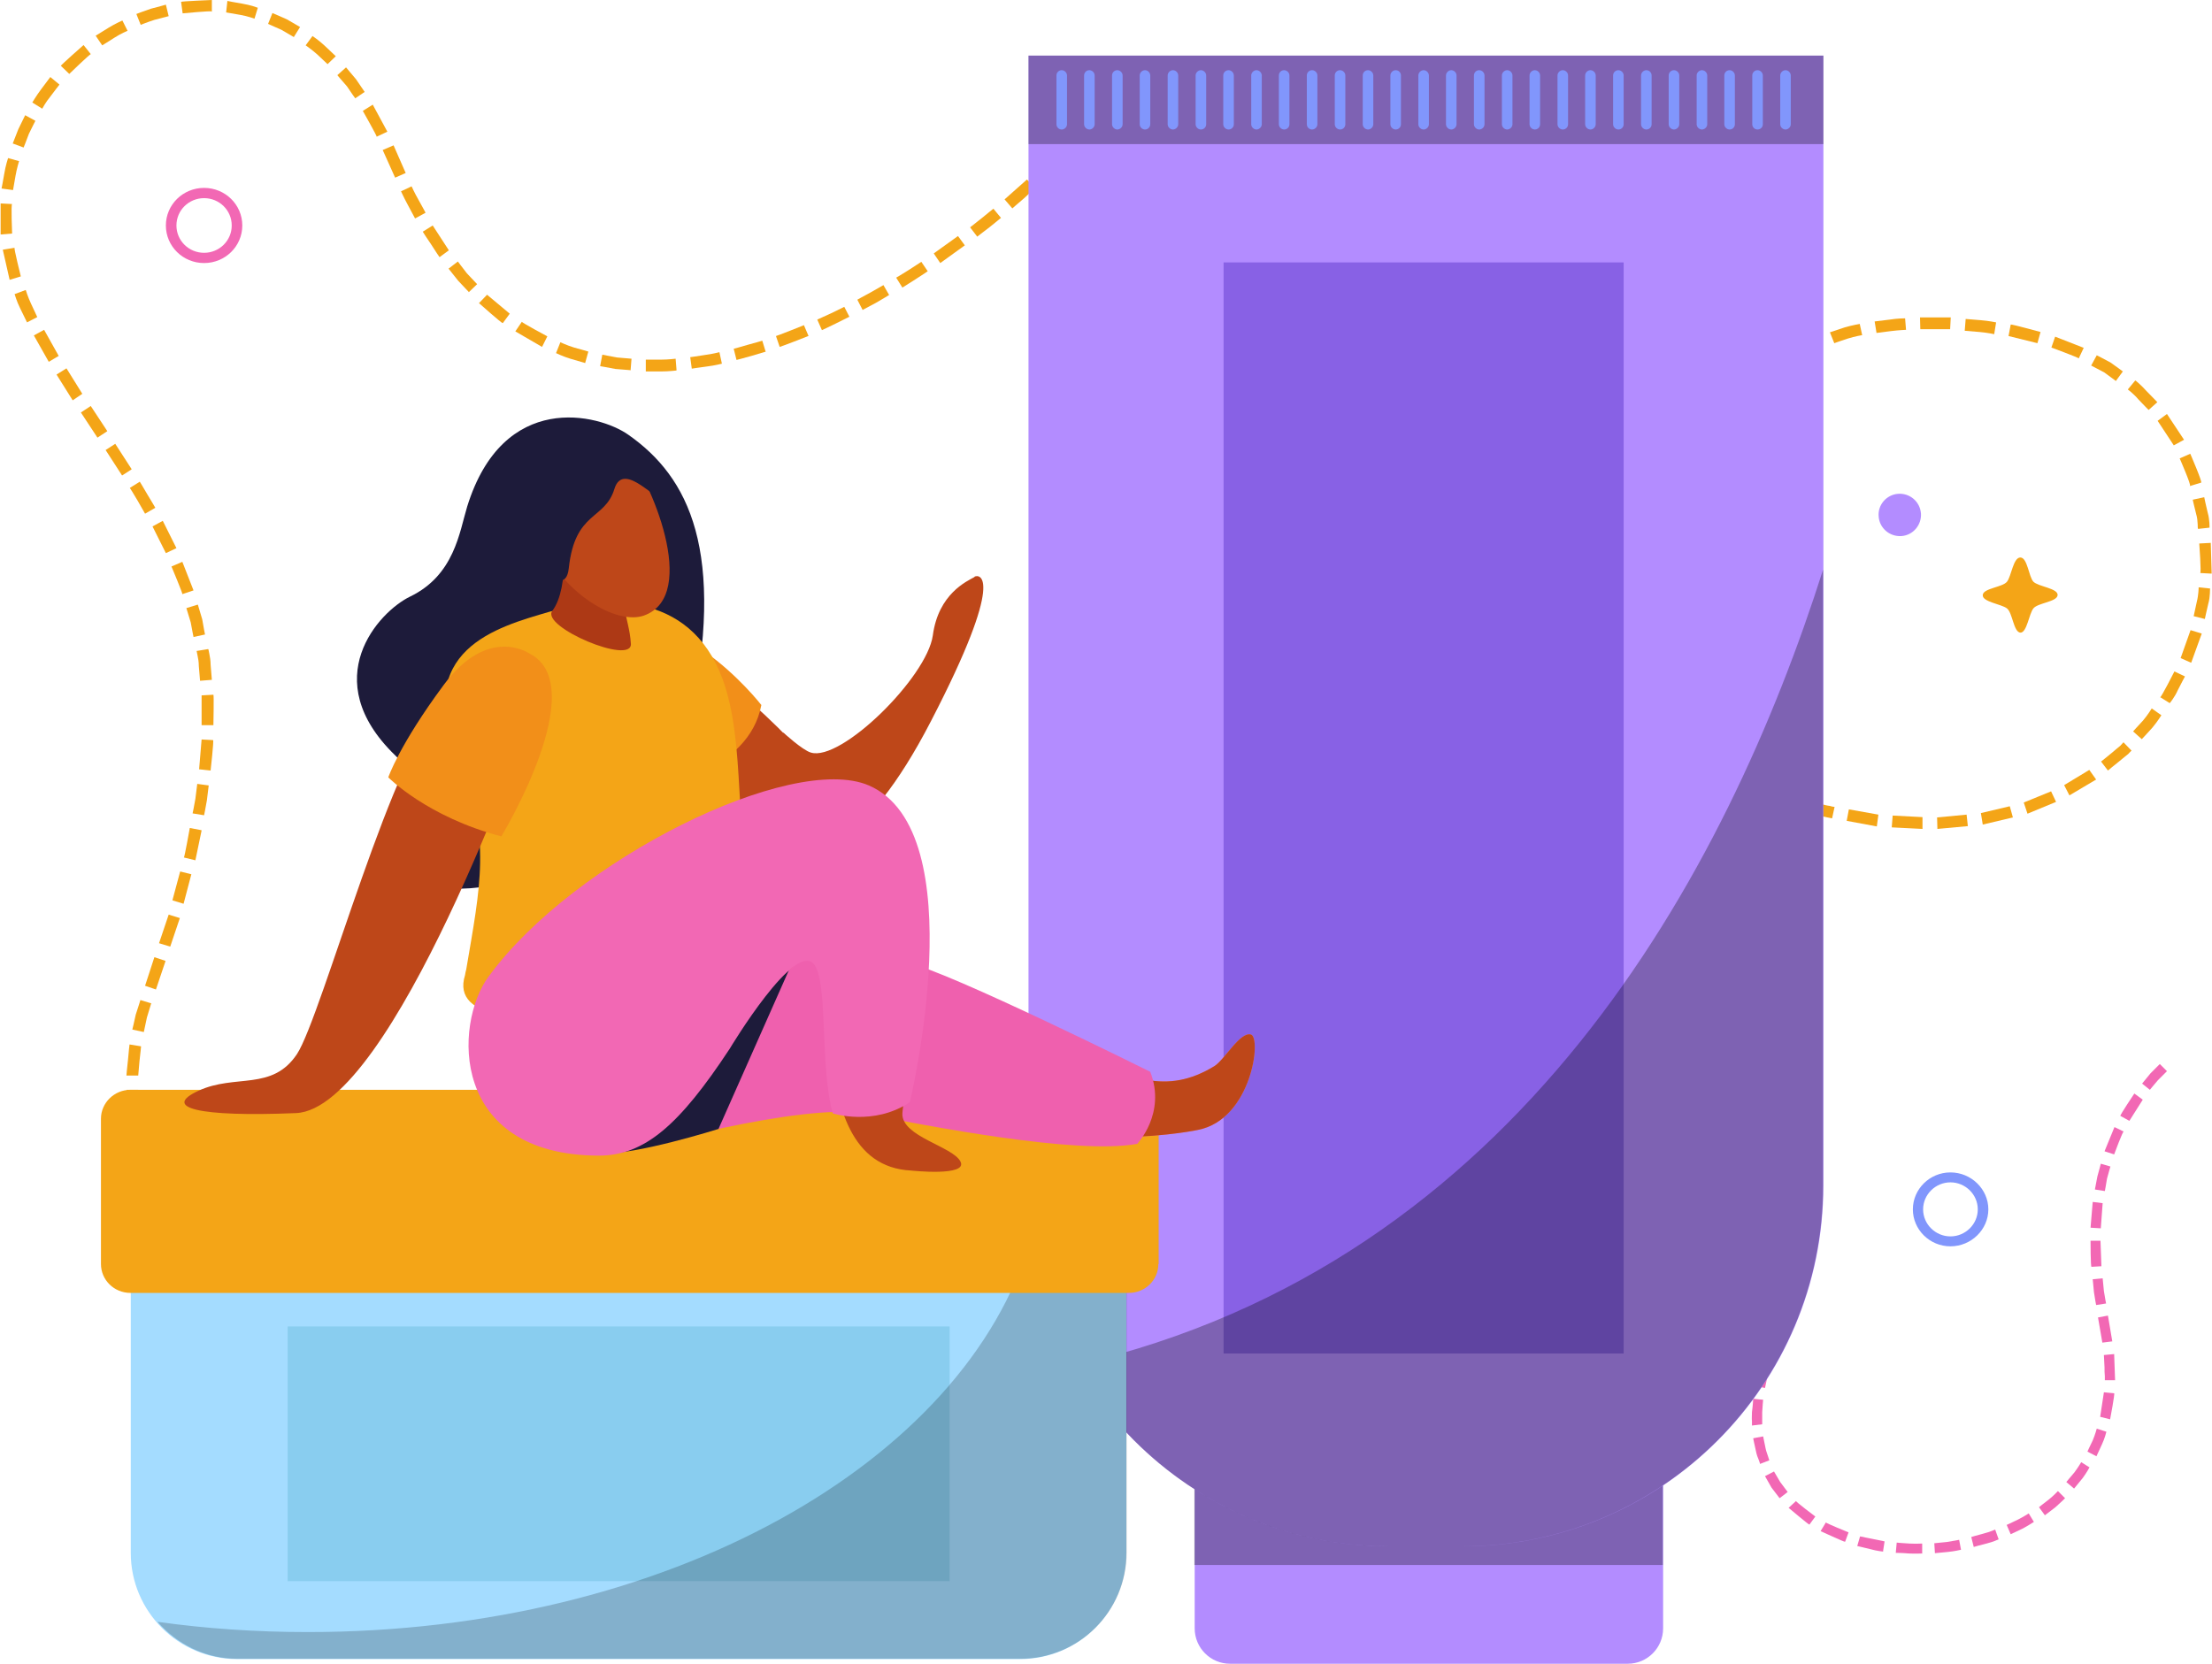 <?xml version="1.0" encoding="UTF-8"?>
<svg xmlns="http://www.w3.org/2000/svg" viewBox="0 0 71.21 53.57">
  <defs>
    <style>
      .cls-1 {
        fill: #f67986;
      }

      .cls-2 {
        fill: #8196fc;
      }

      .cls-3 {
        fill: #8861e5;
      }

      .cls-4 {
        opacity: .2;
      }

      .cls-4, .cls-5 {
        mix-blend-mode: overlay;
      }

      .cls-6 {
        fill: #1d1b3a;
      }

      .cls-7 {
        isolation: isolate;
      }

      .cls-8 {
        fill: #ad3915;
      }

      .cls-9 {
        fill: #89cdef;
      }

      .cls-10 {
        fill: #f28f19;
      }

      .cls-11 {
        fill: #b38cff;
      }

      .cls-5 {
        opacity: .3;
      }

      .cls-12 {
        fill: #ef60ae;
      }

      .cls-13 {
        fill: #f4a517;
      }

      .cls-14 {
        fill: #a4dcff;
      }

      .cls-15 {
        fill: #be4719;
      }

      .cls-16 {
        fill: #f268b4;
      }
    </style>
  </defs>
  <g class="cls-7">
    <g id="Layer_2" data-name="Layer 2">
      <g id="Layer_1-2" data-name="Layer 1">
        <g>
          <g>
            <g>
              <polygon class="cls-16" points="54.5 31.64 54.81 31.53 54.54 30.75 54.23 30.85 54.5 31.64"/>
              <polygon class="cls-16" points="54.94 32.8 55.24 32.68 54.94 31.91 54.64 32.02 54.94 32.8"/>
              <rect class="cls-16" x="55.23" y="33.08" width=".33" height=".83" transform="translate(-8.55 23.38) rotate(-22.17)"/>
              <polygon class="cls-16" points="55.86 35.08 56.16 34.97 55.86 34.19 55.55 34.31 55.86 35.08"/>
              <path class="cls-16" d="m56.28,36.23l.31-.1s-.07-.2-.13-.4c-.06-.2-.15-.39-.15-.39l-.3.11s.08.19.14.38c.07.2.13.39.13.39Z"/>
              <path class="cls-16" d="m56.63,37.4l.32-.08s-.05-.21-.1-.41c-.05-.2-.13-.4-.13-.4l-.31.1s.07.19.12.39c.05.2.1.4.1.4Z"/>
              <path class="cls-16" d="m56.89,38.59l.32-.06s-.03-.21-.06-.41c-.05-.2-.1-.41-.1-.41l-.32.07s.05.2.1.4c.03.2.06.4.06.4Z"/>
            </g>
            <g>
              <path class="cls-16" d="m57.04,39.79l.32-.02s0-.05,0-.13c0-.08,0-.18-.02-.29-.03-.21-.06-.41-.06-.41l-.32.04s.03.2.06.4c.02.1.02.2.02.28,0,.07,0,.13,0,.13Z"/>
              <path class="cls-16" d="m57.07,41.01h.33s0-.2,0-.41c0-.21-.01-.42-.01-.42h-.33s0,.21.01.42c0,.21,0,.41,0,.41Z"/>
              <polygon class="cls-16" points="56.97 42.22 57.29 42.26 57.36 41.43 57.04 41.41 56.97 42.22"/>
              <polygon class="cls-16" points="56.75 43.42 57.07 43.49 57.24 42.67 56.92 42.62 56.75 43.42"/>
              <polygon class="cls-16" points="56.5 44.63 56.82 44.69 56.99 43.89 56.67 43.81 56.5 44.63"/>
              <path class="cls-16" d="m56.4,45.9l.33-.04s0-.05,0-.12c0-.08,0-.17,0-.27.01-.2.03-.4.03-.4l-.32-.03s-.01.21-.04.43c0,.11-.01.21,0,.29,0,.08,0,.13,0,.13Z"/>
              <path class="cls-16" d="m56.65,47.14l.31-.12s-.02-.05-.04-.12c-.02-.07-.06-.16-.08-.26-.04-.19-.08-.39-.08-.39l-.32.06s.04.21.09.42c.02.11.06.21.09.28.03.08.04.12.04.12Z"/>
            </g>
            <g>
              <path class="cls-16" d="m57.29,48.24l.26-.2s-.12-.16-.24-.32c-.1-.17-.2-.34-.2-.34l-.29.15s.11.19.21.37c.13.17.26.34.26.34Z"/>
              <path class="cls-16" d="m58.25,49.09l.19-.26s-.64-.48-.62-.5l-.24.22s.65.55.67.54Z"/>
              <path class="cls-16" d="m59.4,49.64l.11-.3s-.74-.3-.73-.32l-.17.28s.78.36.78.34Z"/>
              <path class="cls-16" d="m60.62,49.95l.05-.32s-.79-.16-.79-.16l-.09.31s.21.05.42.1c.21.06.42.08.42.08Z"/>
              <path class="cls-16" d="m61.88,50.03v-.33s-.21.01-.41,0c-.2-.01-.41-.03-.41-.03l-.03.33s.21,0,.42.02c.21.01.42,0,.42,0Z"/>
              <path class="cls-16" d="m63.13,49.9l-.06-.32s-.2.04-.4.07c-.2.02-.4.04-.4.04l.02.32s.21-.02.42-.04c.21-.02.42-.07.42-.07Z"/>
              <path class="cls-16" d="m64.34,49.56l-.11-.31s-.18.08-.38.13c-.2.05-.39.11-.39.11l.08.32s.2-.06.41-.11c.21-.05.4-.14.4-.14Z"/>
            </g>
            <g>
              <path class="cls-16" d="m65.48,49.01l-.17-.28s-.17.11-.35.2c-.18.09-.36.17-.36.17l.13.3s.19-.09.38-.18c.19-.1.37-.22.37-.22Z"/>
              <path class="cls-16" d="m66.48,48.24l-.23-.23s-.14.15-.29.27c-.16.12-.32.25-.32.25l.19.26s.17-.13.34-.26c.16-.14.31-.29.31-.29Z"/>
              <path class="cls-16" d="m67.27,47.25l-.27-.17s-.1.17-.22.33c-.13.15-.26.31-.26.31l.25.21s.13-.16.27-.33c.13-.17.23-.36.23-.36Z"/>
              <path class="cls-16" d="m67.81,46.1l-.31-.1s-.05.19-.13.38c-.09.18-.17.36-.17.36l.29.15.18-.39c.09-.19.14-.4.14-.4Z"/>
              <path class="cls-16" d="m68.05,44.86l-.32-.03s-.12.79-.12.79l.32.08s.16-.84.13-.84Z"/>
              <path class="cls-16" d="m68.05,43.6l-.32.03s.01.2.02.4c0,.1,0,.2.01.28,0,.08,0,.13,0,.13h.33s-.03-.84-.03-.84Z"/>
              <polygon class="cls-16" points="67.86 42.36 67.54 42.42 67.68 43.23 68 43.19 67.86 42.36"/>
            </g>
            <g>
              <path class="cls-16" d="m67.69,41.16l-.32.03s.02.21.04.42c.03.21.07.41.07.41l.32-.05s-.04-.2-.07-.4c-.02-.2-.04-.41-.04-.41Z"/>
              <path class="cls-16" d="m67.62,39.95h-.32s0,.84.03.84l.32-.02s-.03-.82-.03-.82Z"/>
              <polygon class="cls-16" points="67.69 38.74 67.37 38.7 67.3 39.53 67.63 39.55 67.69 38.74"/>
              <path class="cls-16" d="m67.94,37.56l-.31-.09s-.05.2-.11.41c-.04.21-.08.42-.08.42l.32.05s.04-.2.07-.4c.05-.19.11-.39.11-.39Z"/>
              <path class="cls-16" d="m68.36,36.43l-.29-.14s-.32.78-.32.78l.31.1s.28-.76.31-.74Z"/>
              <path class="cls-16" d="m68.97,35.4l-.26-.19s-.47.7-.45.72l.29.16s.43-.68.43-.68Z"/>
              <path class="cls-16" d="m69.76,34.49l-.23-.23s-.15.15-.3.3c-.13.16-.27.33-.27.33l.25.2s.13-.16.26-.31c.14-.14.29-.29.29-.29Z"/>
            </g>
          </g>
          <g>
            <g>
              <path class="cls-13" d="m17.12,41.15l.02.38s.25-.02.49-.03c.25-.02.49-.04.49-.04l-.04-.38s-.24.02-.48.04c-.24.01-.48.03-.48.03Z"/>
              <polygon class="cls-13" points="15.69 41.19 15.69 41.57 16.67 41.55 16.65 41.17 15.69 41.19"/>
              <polygon class="cls-13" points="14.25 41.16 14.23 41.53 15.21 41.56 15.21 41.19 14.25 41.16"/>
              <polygon class="cls-13" points="12.82 41.05 12.78 41.43 13.75 41.51 13.78 41.13 12.82 41.05"/>
              <polygon class="cls-13" points="11.39 40.86 11.33 41.23 12.3 41.37 12.35 41 11.39 40.86"/>
              <path class="cls-13" d="m9.99,40.57l-.09.36s.24.05.48.11c.24.06.48.1.48.1l.07-.37s-.24-.04-.47-.1c-.23-.05-.47-.11-.47-.11Z"/>
              <path class="cls-13" d="m8.63,40.14l-.13.35s.23.08.47.16c.23.08.47.15.47.15l.11-.36s-.23-.06-.46-.14c-.23-.08-.45-.16-.45-.16Z"/>
            </g>
            <g>
              <path class="cls-13" d="m7.34,39.56l-.18.33s.89.45.89.43l.15-.35s-.86-.41-.86-.41Z"/>
              <path class="cls-13" d="m6.18,38.76l-.24.28s.19.16.39.31c.2.16.41.28.41.28l.2-.32s-.21-.12-.39-.27c-.19-.14-.37-.29-.37-.29Z"/>
              <path class="cls-13" d="m5.26,37.72l-.31.21s.62.8.63.78l.27-.26s-.62-.7-.59-.72Z"/>
              <path class="cls-13" d="m4.67,36.47l-.36.11s.05.25.17.48l.21.46.33-.18s-.1-.21-.19-.43c-.11-.21-.14-.44-.15-.44Z"/>
              <path class="cls-13" d="m4.45,35.09h-.37s-.02.27.03.51c.04.25.07.5.07.5l.37-.08s-.03-.23-.07-.46c-.05-.23-.03-.47-.03-.47Z"/>
              <path class="cls-13" d="m4.54,33.69l-.37-.06s-.03.25-.05.5c-.03.25-.05.5-.05.5h.38s.02-.22.04-.46c.03-.24.05-.47.05-.47Z"/>
              <path class="cls-13" d="m4.88,32.31l-.36-.11s-.07.23-.15.47c-.05.24-.11.48-.11.48l.37.08s.05-.23.1-.47c.07-.23.14-.46.14-.46Z"/>
            </g>
            <g>
              <polygon class="cls-13" points="5.33 30.94 4.97 30.82 4.67 31.74 5.02 31.86 5.33 30.94"/>
              <polygon class="cls-13" points="5.79 29.56 5.43 29.45 5.12 30.37 5.48 30.48 5.79 29.56"/>
              <polygon class="cls-13" points="6.16 28.15 5.8 28.06 5.55 28.99 5.91 29.1 6.16 28.15"/>
              <path class="cls-13" d="m6.48,26.73l-.37-.07s-.17.95-.19.95l.37.09s.2-.96.2-.96Z"/>
              <path class="cls-13" d="m6.72,25.29l-.37-.05s-.03.24-.06.48c-.04.24-.09.47-.09.47l.37.06s.05-.24.09-.48c.03-.24.06-.49.06-.49Z"/>
              <path class="cls-13" d="m6.86,23.83l-.37-.02s-.08.96-.08.96l.37.04s.11-.98.08-.98Z"/>
              <path class="cls-13" d="m6.86,22.37l-.37.02s0,.96,0,.96h.38s.02-.98,0-.98Z"/>
            </g>
            <g>
              <path class="cls-13" d="m6.7,20.9l-.37.06s.01.06.03.15c.02.09.04.21.04.33.02.24.04.48.04.48l.38-.03s-.02-.25-.04-.49c0-.12-.02-.25-.04-.34-.02-.09-.03-.15-.03-.15Z"/>
              <path class="cls-13" d="m6.36,19.47l-.36.11s.07.23.14.46c.04.23.09.47.09.47l.37-.08s-.05-.24-.09-.49c-.07-.24-.14-.47-.14-.47Z"/>
              <path class="cls-13" d="m5.87,18.09l-.35.15s.37.88.35.89l.36-.12s-.36-.92-.36-.92Z"/>
              <polygon class="cls-13" points="5.24 16.77 4.91 16.95 5.34 17.81 5.68 17.65 5.24 16.77"/>
              <path class="cls-13" d="m4.5,15.51l-.32.2s.13.2.25.41c.12.21.24.42.24.42l.33-.19s-.12-.21-.25-.42c-.12-.21-.25-.42-.25-.42Z"/>
              <polygon class="cls-13" points="3.71 14.29 3.4 14.49 3.93 15.31 4.24 15.11 3.71 14.29"/>
              <rect class="cls-13" x="2.84" y="13.1" width=".38" height=".97" transform="translate(-6.97 3.9) rotate(-33.35)"/>
            </g>
            <g>
              <polygon class="cls-13" points="2.14 11.86 1.82 12.06 2.34 12.89 2.65 12.68 2.14 11.86"/>
              <polygon class="cls-13" points="1.42 10.62 1.09 10.8 1.57 11.65 1.89 11.46 1.42 10.62"/>
              <path class="cls-13" d="m.82,9.34l-.35.13s.07.24.18.46c.11.23.22.45.22.45l.33-.17s-.1-.21-.2-.43c-.1-.21-.17-.44-.17-.44Z"/>
              <path class="cls-13" d="m.46,7.98l-.37.06s.22.97.22.97l.36-.11s-.23-.92-.2-.92Z"/>
              <path class="cls-13" d="m.39,6.57l-.37-.02s0,1,0,1l.37-.03s-.04-.95,0-.95Z"/>
              <path class="cls-13" d="m.62,5.19l-.36-.1s-.08.24-.12.49c-.04.24-.09.49-.09.49l.37.05s.04-.23.08-.46c.04-.23.11-.46.11-.46Z"/>
              <path class="cls-13" d="m1.14,3.89l-.33-.18s-.11.22-.22.45c-.09.23-.18.46-.18.46l.35.13s.09-.22.17-.44c.1-.21.21-.42.21-.42Z"/>
            </g>
            <g>
              <path class="cls-13" d="m1.91,2.72l-.29-.24s-.15.2-.3.4c-.15.2-.28.42-.28.42l.32.2s.11-.21.26-.39c.14-.19.29-.38.29-.38Z"/>
              <path class="cls-13" d="m2.92,1.74l-.23-.29s-.75.66-.73.67l.27.26s.68-.66.7-.64Z"/>
              <path class="cls-13" d="m4.11,1l-.17-.34s-.23.1-.44.23c-.21.13-.42.26-.42.26l.21.31s.2-.12.4-.25c.2-.13.42-.22.42-.22Z"/>
              <path class="cls-13" d="m5.43.52l-.09-.37s-.24.07-.48.13c-.24.08-.47.17-.47.17l.14.35s.22-.09.44-.16c.23-.06.46-.12.46-.12Z"/>
              <path class="cls-13" d="m6.82.38V0s-.99.04-.99.06l.05.37s.94-.09.93-.06Z"/>
              <path class="cls-13" d="m8.19.61l.11-.36s-.24-.09-.49-.13c-.25-.04-.49-.09-.49-.09l-.04.37s.23.04.46.08c.23.04.45.12.45.12Z"/>
              <path class="cls-13" d="m9.46,1.19l.2-.32s-.22-.13-.43-.25c-.23-.1-.46-.2-.46-.2l-.14.35s.21.09.43.19c.2.12.41.24.41.24Z"/>
            </g>
            <g>
              <path class="cls-13" d="m10.54,2.07l.27-.26s-.18-.17-.36-.34c-.18-.17-.39-.31-.39-.31l-.22.3s.19.13.37.29c.17.16.34.32.34.32Z"/>
              <path class="cls-13" d="m11.43,3.17l.31-.21s-.14-.21-.28-.41c-.16-.19-.32-.38-.32-.38l-.28.25s.15.18.31.36c.13.2.27.39.27.39Z"/>
              <path class="cls-13" d="m12.13,4.4l.34-.16s-.47-.87-.47-.87l-.32.2s.47.83.45.84Z"/>
              <polygon class="cls-13" points="12.72 5.72 13.06 5.57 12.67 4.68 12.32 4.83 12.72 5.72"/>
              <path class="cls-13" d="m13.37,7.03l.33-.18s-.11-.21-.23-.42c-.12-.21-.22-.43-.22-.43l-.34.16s.1.22.22.44c.12.22.23.43.23.43Z"/>
              <path class="cls-13" d="m14.15,8.28l.3-.22s-.13-.2-.26-.4c-.13-.2-.26-.4-.26-.4l-.32.2s.13.21.27.41c.13.21.27.41.27.41Z"/>
              <path class="cls-13" d="m15.09,9.41l.27-.26s-.16-.17-.33-.35c-.15-.19-.29-.38-.29-.38l-.3.23s.15.19.31.39c.17.18.34.36.34.36Z"/>
            </g>
            <g>
              <path class="cls-13" d="m16.19,10.4l.22-.3s-.73-.61-.73-.61l-.26.27s.74.66.76.64Z"/>
              <path class="cls-13" d="m17.45,11.17l.17-.34s-.84-.45-.82-.47l-.21.31s.86.5.86.5Z"/>
              <path class="cls-13" d="m18.84,11.68l.1-.36s-.23-.07-.46-.13c-.23-.07-.44-.17-.44-.17l-.14.35s.23.11.46.18c.24.07.48.14.48.14Z"/>
              <path class="cls-13" d="m20.3,11.93l.03-.38s-.24-.02-.47-.04c-.23-.04-.47-.09-.47-.09l-.07.37s.24.04.49.09c.25.02.5.04.5.04Z"/>
              <path class="cls-13" d="m21.78,11.92l-.03-.37s-.24.03-.48.03h-.48v.38s.24,0,.49,0c.25,0,.49-.03.49-.03Z"/>
              <path class="cls-13" d="m23.24,11.71l-.08-.37s-.23.06-.47.09c-.24.04-.47.07-.47.07l.05.37s.25-.04.49-.07c.25-.03.48-.09.48-.09Z"/>
              <path class="cls-13" d="m24.65,11.33l-.11-.36s-.23.07-.46.13c-.23.07-.46.13-.46.13l.09.36s.24-.06.48-.13c.24-.07.47-.14.47-.14Z"/>
            </g>
            <g>
              <path class="cls-13" d="m26.03,10.82l-.15-.35s-.22.09-.45.18c-.22.09-.45.17-.45.17l.12.35s.23-.08.46-.17c.23-.09.46-.18.46-.18Z"/>
              <path class="cls-13" d="m27.35,10.21l-.17-.33s-.22.11-.43.21c-.22.1-.44.2-.44.2l.15.34s.22-.1.44-.21c.22-.11.44-.22.44-.22Z"/>
              <path class="cls-13" d="m28.63,9.51l-.19-.33s-.21.12-.42.24c-.21.11-.42.23-.42.23l.17.33s.22-.12.43-.23c.21-.12.42-.25.42-.25Z"/>
              <path class="cls-13" d="m29.87,8.74l-.21-.31s-.2.13-.4.26c-.2.13-.41.25-.41.25l.2.32s.21-.13.41-.26c.21-.13.41-.27.41-.27Z"/>
              <polygon class="cls-13" points="31.06 7.9 30.84 7.6 30.06 8.16 30.27 8.47 31.06 7.9"/>
              <path class="cls-13" d="m32.22,7.01l-.24-.29s-.19.15-.37.3c-.19.15-.38.3-.38.3l.23.3s.19-.15.39-.3c.19-.15.38-.31.38-.31Z"/>
              <path class="cls-13" d="m33.32,6.05l-.26-.27s-.18.16-.36.32c-.18.16-.36.32-.36.32l.25.29s.18-.16.37-.32c.18-.17.36-.33.36-.33Z"/>
            </g>
            <g>
              <path class="cls-13" d="m34.4,5.11l-.23-.3s-.19.15-.38.31c-.19.16-.37.33-.37.33l.25.28s.17-.16.36-.32c.19-.15.37-.3.37-.3Z"/>
              <path class="cls-13" d="m35.57,4.31l-.19-.32s-.21.13-.42.26c-.21.14-.41.28-.41.28l.22.31s.19-.14.39-.27c.2-.12.41-.25.41-.25Z"/>
              <path class="cls-13" d="m36.84,3.67l-.14-.35s-.24.09-.45.2c-.22.11-.44.23-.44.23l.18.33s.21-.11.42-.22c.21-.11.44-.19.44-.19Z"/>
              <path class="cls-13" d="m38.18,3.23l-.08-.37s-.96.27-.96.27l.12.35s.91-.28.91-.26Z"/>
              <path class="cls-13" d="m39.57,3.09v-.38s-.25,0-.5.01c-.25,0-.5.07-.5.06l.05.37s.23-.06.47-.05c.24,0,.47-.01.47-.01Z"/>
              <path class="cls-13" d="m40.95,3.28l.1-.36s-.23-.1-.49-.12c-.25-.03-.5-.06-.5-.06l-.04.38s.24.03.47.06c.24.01.45.12.46.11Z"/>
              <path class="cls-13" d="m42.24,3.81l.18-.33s-.22-.11-.45-.22c-.11-.05-.23-.11-.31-.15-.09-.03-.15-.05-.15-.05l-.13.35s.06.02.14.04c.08.04.18.09.29.14.21.11.42.21.42.21Z"/>
            </g>
            <g>
              <path class="cls-13" d="m43.39,4.62l.25-.28s-.18-.17-.39-.31c-.2-.15-.4-.29-.4-.29l-.21.31s.19.14.38.28c.2.13.38.28.37.29Z"/>
              <path class="cls-13" d="m44.37,5.64l.29-.24s-.13-.21-.32-.38c-.18-.17-.36-.35-.36-.35l-.26.27s.17.17.34.33c.18.16.3.37.31.36Z"/>
              <path class="cls-13" d="m45.21,6.79l.31-.21s-.12-.22-.27-.41c-.15-.19-.3-.39-.3-.39l-.3.23s.15.19.29.38c.15.19.26.4.26.4Z"/>
              <polygon class="cls-13" points="45.96 8.01 46.29 7.83 45.78 6.99 45.46 7.19 45.96 8.01"/>
              <path class="cls-13" d="m46.74,9.26l.31-.22s-.52-.81-.52-.81l-.32.19s.51.85.53.83Z"/>
              <path class="cls-13" d="m47.69,10.39l.27-.26s-.62-.73-.62-.73l-.29.23s.61.78.64.75Z"/>
              <path class="cls-13" d="m48.81,11.36l.22-.3s-.2-.13-.38-.28c-.17-.16-.35-.33-.35-.33l-.25.28s.18.17.36.34c.19.16.4.29.4.29Z"/>
            </g>
            <g>
              <path class="cls-13" d="m50.09,12.1l.15-.34s-.86-.4-.83-.44l-.2.32s.88.46.88.46Z"/>
              <path class="cls-13" d="m51.5,12.56l.08-.37s-.91-.26-.91-.26l-.13.35s.95.31.96.27Z"/>
              <path class="cls-13" d="m52.98,12.71v-.38s-.24,0-.47-.01c-.24,0-.47-.06-.47-.05l-.05.37s.06,0,.15.02c.09.02.22.03.34.03l.5.02Z"/>
              <path class="cls-13" d="m54.45,12.6l-.06-.37s-.95.1-.95.1l.02.38s.99-.08.99-.1Z"/>
              <path class="cls-13" d="m55.88,12.28l-.1-.36s-.23.06-.46.12c-.23.06-.47.11-.47.11l.08.37s.24-.05.48-.11c.24-.06.48-.12.48-.12Z"/>
              <path class="cls-13" d="m57.27,11.8l-.13-.35s-.23.08-.45.17c-.23.08-.45.15-.45.15l.12.36s.24-.07.47-.16c.23-.09.46-.17.46-.17Z"/>
              <polygon class="cls-13" points="58.62 11.24 58.46 10.9 57.57 11.28 57.72 11.62 58.62 11.24"/>
            </g>
            <g>
              <path class="cls-13" d="m59.95,10.8l-.08-.37s-.24.04-.48.11c-.24.08-.48.16-.48.16l.14.35s.22-.08.44-.15c.22-.07.46-.11.46-.11Z"/>
              <path class="cls-13" d="m61.36,10.62l-.03-.37s-.25,0-.49.04c-.24.03-.49.06-.49.06l.06.37s.24-.03.47-.06c.24-.03.48-.04.48-.04Z"/>
              <polygon class="cls-13" points="62.78 10.6 62.8 10.22 61.81 10.22 61.82 10.6 62.78 10.6"/>
              <path class="cls-13" d="m64.2,10.75l.06-.37s-.24-.05-.49-.07c-.25-.02-.49-.04-.49-.04l-.03.38s.24.02.48.04c.24.02.47.07.47.07Z"/>
              <path class="cls-13" d="m65.59,11.05l.1-.36s-.95-.26-.96-.24l-.07.37s.93.23.93.23Z"/>
              <path class="cls-13" d="m66.92,11.54l.16-.34s-.92-.36-.92-.36l-.12.35s.89.33.88.35Z"/>
              <path class="cls-13" d="m68.12,12.26l.22-.3s-.2-.15-.4-.29c-.22-.12-.44-.23-.44-.23l-.18.33s.21.11.42.22c.19.14.38.28.38.28Z"/>
            </g>
            <g>
              <path class="cls-13" d="m69.17,13.2l.28-.25s-.17-.18-.35-.36c-.17-.19-.36-.35-.36-.34l-.24.29s.19.14.34.32c.16.17.33.34.33.34Z"/>
              <polygon class="cls-13" points="69.98 14.34 70.31 14.16 69.76 13.33 69.46 13.55 69.98 14.34"/>
              <path class="cls-13" d="m70.5,15.65l.36-.11c.05-.01-.35-.93-.35-.93l-.34.15s.38.87.33.88Z"/>
              <path class="cls-13" d="m70.76,17.03l.37-.04s.01-.25-.06-.49c-.06-.24-.11-.49-.11-.49l-.37.08s.05.23.11.46c.07.23.04.47.06.47Z"/>
              <path class="cls-13" d="m70.82,18.45l.38.02s-.03-.99-.03-.99l-.37.02s.07.95.03.95Z"/>
              <path class="cls-13" d="m70.62,19.84l.36.09s.05-.24.11-.49c.07-.24.05-.49.06-.49l-.37-.04s0,.24-.06.47c-.05.23-.1.46-.1.46Z"/>
              <polygon class="cls-13" points="70.2 21.19 70.54 21.34 70.88 20.4 70.52 20.29 70.2 21.19"/>
            </g>
            <g>
              <path class="cls-13" d="m69.53,22.44l.32.2s.16-.19.26-.42c.11-.22.23-.44.23-.44l-.34-.16s-.43.85-.46.83Z"/>
              <path class="cls-13" d="m68.67,23.55l.28.25s.17-.18.34-.37c.16-.19.29-.4.29-.4l-.31-.22s-.12.2-.28.39c-.16.17-.32.35-.32.35Z"/>
              <path class="cls-13" d="m67.63,24.51l.23.3s.19-.16.38-.31c.1-.08.19-.16.27-.22.06-.07.11-.11.11-.11l-.26-.27s-.04.04-.1.11c-.07.06-.16.13-.25.21-.18.15-.37.3-.37.3Z"/>
              <polygon class="cls-13" points="66.45 25.28 66.62 25.61 67.48 25.1 67.26 24.79 66.45 25.28"/>
              <polygon class="cls-13" points="65.15 25.84 65.27 26.2 66.19 25.82 66.03 25.48 65.15 25.84"/>
              <polygon class="cls-13" points="63.77 26.18 63.83 26.55 64.8 26.32 64.7 25.96 63.77 26.18"/>
              <polygon class="cls-13" points="62.36 26.32 62.37 26.69 63.35 26.6 63.31 26.23 62.36 26.32"/>
            </g>
            <g>
              <polygon class="cls-13" points="60.93 26.26 60.9 26.64 61.89 26.69 61.89 26.31 60.93 26.26"/>
              <polygon class="cls-13" points="59.52 26.06 59.45 26.43 60.42 26.61 60.47 26.23 59.52 26.06"/>
              <path class="cls-13" d="m58.13,25.74l-.1.36s.24.07.47.14c.12.04.24.06.33.08.09.02.15.03.15.03l.08-.37s-.06,0-.15-.03c-.09-.01-.21-.04-.32-.07-.23-.07-.46-.14-.46-.14Z"/>
              <polygon class="cls-13" points="56.76 25.32 56.63 25.68 57.57 25.96 57.68 25.6 56.76 25.32"/>
              <polygon class="cls-13" points="55.43 24.77 55.28 25.12 56.19 25.49 56.32 25.14 55.43 24.77"/>
              <path class="cls-13" d="m54.13,24.17l-.17.33s.21.11.43.23c.21.12.44.2.45.2l.15-.34s-.23-.08-.44-.2c-.21-.11-.43-.22-.43-.22Z"/>
              <polygon class="cls-13" points="52.86 23.5 52.67 23.83 53.54 24.29 53.71 23.95 52.86 23.5"/>
            </g>
          </g>
          <g>
            <path class="cls-11" d="m39.6,44.72h12.8c.63,0,1.14.51,1.14,1.14v6.57c0,.63-.51,1.14-1.14,1.14h-12.8c-.63,0-1.14-.51-1.14-1.14v-6.57c0-.63.51-1.14,1.14-1.14Z"/>
            <rect class="cls-5" x="38.45" y="47.77" width="15.08" height="2.62"/>
            <path class="cls-11" d="m47.07,49.79h-2.34c-6.42,0-11.62-5.21-11.62-11.62V1.79h25.59v36.38c0,6.42-5.21,11.62-11.62,11.62h0Z"/>
            <rect class="cls-5" x="33.11" y="1.79" width="25.59" height="2.85"/>
            <g>
              <g>
                <path class="cls-2" d="m34.35,4c0,.09-.08.17-.17.17h0c-.1,0-.17-.08-.17-.17v-1.57c0-.09.07-.17.17-.17h0c.09,0,.17.08.17.17v1.57Z"/>
                <path class="cls-2" d="m35.24,4c0,.09-.08.17-.17.17h0c-.09,0-.17-.08-.17-.17v-1.57c0-.09.07-.17.17-.17h0c.09,0,.17.08.17.17v1.57Z"/>
                <path class="cls-2" d="m36.14,4c0,.09-.08.17-.17.17h0c-.09,0-.17-.08-.17-.17v-1.57c0-.09.07-.17.17-.17h0c.09,0,.17.08.17.17v1.57Z"/>
                <path class="cls-2" d="m37.03,4c0,.09-.07.17-.17.17h0c-.09,0-.17-.08-.17-.17v-1.57c0-.09.08-.17.17-.17h0c.09,0,.17.08.17.17v1.57Z"/>
                <path class="cls-2" d="m37.93,4c0,.09-.08.17-.17.17h0c-.09,0-.17-.08-.17-.17v-1.57c0-.09.08-.17.17-.17h0c.09,0,.17.08.17.17v1.57Z"/>
                <path class="cls-2" d="m38.83,4c0,.09-.07.17-.17.17h0c-.09,0-.17-.08-.17-.17v-1.57c0-.09.08-.17.17-.17h0c.09,0,.17.08.17.17v1.57Z"/>
                <path class="cls-2" d="m39.72,4c0,.09-.07.17-.17.17h0c-.09,0-.17-.08-.17-.17v-1.57c0-.09.07-.17.17-.17h0c.09,0,.17.08.17.17v1.57Z"/>
                <path class="cls-2" d="m40.62,4c0,.09-.08.17-.17.17h0c-.09,0-.17-.08-.17-.17v-1.57c0-.09.08-.17.17-.17h0c.09,0,.17.08.17.17v1.57Z"/>
              </g>
              <g>
                <path class="cls-2" d="m41.51,4c0,.09-.07.17-.17.17h0c-.09,0-.17-.08-.17-.17v-1.57c0-.09.07-.17.17-.17h0c.09,0,.17.08.17.17v1.57Z"/>
                <path class="cls-2" d="m42.41,4c0,.09-.08.17-.17.17h0c-.1,0-.17-.08-.17-.17v-1.57c0-.09.07-.17.17-.17h0c.09,0,.17.08.17.17v1.57Z"/>
                <path class="cls-2" d="m43.31,4c0,.09-.07.17-.17.17h0c-.09,0-.17-.08-.17-.17v-1.57c0-.09.07-.17.17-.17h0c.09,0,.17.08.17.17v1.57Z"/>
                <path class="cls-2" d="m44.21,4c0,.09-.08.17-.17.17h0c-.09,0-.17-.08-.17-.17v-1.57c0-.09.07-.17.17-.17h0c.09,0,.17.08.17.17v1.57Z"/>
                <path class="cls-2" d="m45.1,4c0,.09-.07.17-.17.17h0c-.09,0-.17-.08-.17-.17v-1.57c0-.09.08-.17.17-.17h0c.1,0,.17.08.17.17v1.57Z"/>
                <path class="cls-2" d="m46,4c0,.09-.08.17-.17.17h0c-.09,0-.17-.08-.17-.17v-1.57c0-.09.08-.17.17-.17h0c.09,0,.17.08.17.17v1.57Z"/>
                <path class="cls-2" d="m46.89,4c0,.09-.08.17-.17.17h0c-.09,0-.17-.08-.17-.17v-1.57c0-.09.08-.17.17-.17h0c.09,0,.17.08.17.17v1.57Z"/>
                <path class="cls-2" d="m47.79,4c0,.09-.08.17-.17.17h0c-.09,0-.17-.08-.17-.17v-1.57c0-.09.07-.17.17-.17h0c.09,0,.17.08.17.17v1.57Z"/>
              </g>
              <path class="cls-2" d="m48.69,4c0,.09-.08.17-.17.17h0c-.09,0-.17-.08-.17-.17v-1.57c0-.09.08-.17.17-.17h0c.09,0,.17.08.17.17v1.57Z"/>
              <path class="cls-2" d="m49.58,4c0,.09-.07.17-.17.17h0c-.09,0-.17-.08-.17-.17v-1.57c0-.09.08-.17.17-.17h0c.09,0,.17.08.17.17v1.57Z"/>
              <path class="cls-2" d="m50.48,4c0,.09-.07.17-.17.17h0c-.09,0-.17-.08-.17-.17v-1.57c0-.09.08-.17.17-.17h0c.09,0,.17.08.17.17v1.57Z"/>
              <path class="cls-2" d="m51.37,4c0,.09-.08.17-.17.17h0c-.09,0-.17-.08-.17-.17v-1.57c0-.09.08-.17.17-.17h0c.09,0,.17.08.17.17v1.57Z"/>
              <path class="cls-2" d="m52.27,4c0,.09-.07.17-.17.17h0c-.09,0-.17-.08-.17-.17v-1.57c0-.09.07-.17.17-.17h0c.09,0,.17.08.17.17v1.57Z"/>
              <path class="cls-2" d="m53.17,4c0,.09-.07.17-.17.17h0c-.09,0-.17-.08-.17-.17v-1.57c0-.09.08-.17.17-.17h0c.1,0,.17.08.17.17v1.57Z"/>
              <path class="cls-2" d="m54.06,4c0,.09-.08.17-.17.17h0c-.09,0-.17-.08-.17-.17v-1.57c0-.09.07-.17.17-.17h0c.09,0,.17.08.17.17v1.57Z"/>
              <path class="cls-2" d="m54.96,4c0,.09-.08.17-.17.17h0c-.09,0-.17-.08-.17-.17v-1.57c0-.09.08-.17.17-.17h0c.09,0,.17.08.17.17v1.57Z"/>
              <path class="cls-2" d="m55.85,4c0,.09-.07.17-.17.17h0c-.09,0-.17-.08-.17-.17v-1.57c0-.09.07-.17.17-.17h0c.09,0,.17.08.17.17v1.57Z"/>
              <path class="cls-2" d="m56.75,4c0,.09-.07.17-.17.17h0c-.1,0-.17-.08-.17-.17v-1.57c0-.09.07-.17.17-.17h0c.09,0,.17.08.17.17v1.57Z"/>
              <path class="cls-2" d="m57.65,4c0,.09-.08.17-.17.17h0c-.09,0-.17-.08-.17-.17v-1.57c0-.09.08-.17.17-.17h0c.09,0,.17.08.17.17v1.57Z"/>
            </g>
            <rect class="cls-3" x="39.39" y="8.45" width="12.88" height="35.13"/>
            <path class="cls-5" d="m44.73,49.79h2.34c6.42,0,11.62-5.21,11.62-11.62v-19.83c-3.09,9.73-9.79,22.33-24.04,25.61,2.01,3.49,5.76,5.84,10.07,5.84Z"/>
          </g>
          <path class="cls-16" d="m6.57,8.47c-.68,0-1.23-.54-1.23-1.21s.55-1.21,1.23-1.21,1.23.54,1.23,1.21-.55,1.21-1.23,1.21Zm0-2.09c-.49,0-.89.39-.89.88s.4.88.89.88.89-.39.89-.88-.4-.88-.89-.88Z"/>
          <g>
            <path class="cls-14" d="m7.63,53.42h25.21c1.89,0,3.42-1.53,3.42-3.42v-10.08H4.21v10.08c0,1.89,1.54,3.42,3.42,3.42Z"/>
            <rect class="cls-9" x="9.26" y="42.71" width="21.31" height="8.2"/>
            <path class="cls-4" d="m33.18,39.91c-2.11,7.2-11.72,12.64-23.27,12.64-1.66,0-3.28-.11-4.84-.33.63.72,1.54,1.19,2.57,1.19h25.21c1.89,0,3.42-1.53,3.42-3.42v-10.08h-3.08Z"/>
            <path class="cls-13" d="m37.29,40.7c0,.52-.43.93-.95.93H4.2c-.53,0-.95-.42-.95-.93v-4.68c0-.51.43-.93.95-.93h32.15c.53,0,.95.42.95.93v4.68Z"/>
          </g>
          <g>
            <path class="cls-6" d="m20.23,14c-.96-.68-4.03-1.43-5.19,2.31-.25.82-.41,2.21-1.84,2.9-1.01.49-3.01,2.66-.48,5.11,2.52,2.45-.92,3.82,1.43,4.24,2.35.43,7.29-1.77,8.05-5.29,1.19-5.54-.03-7.91-1.97-9.27Z"/>
            <path class="cls-15" d="m22.96,21.67s-2.9,1.39-.65,3.33c2.25,1.94,4.73,3.81,5.27,2.46.54-1.35-3.52-5.14-4.62-5.8Z"/>
            <path class="cls-10" d="m19.01,20.59s-.45.13.71,2.42c1.16,2.29,1.44,2.34,1.44,2.34,0,0,2.95-.5,3.35-2.65,0,0-3.01-3.87-5.5-2.11Z"/>
            <path class="cls-15" d="m31.37,18.58c-.23.13-1.16.53-1.34,1.88-.19,1.35-2.96,4.08-3.93,3.77-.27-.08-.88-.64-.88-.64l-1.87,2.25s1.02,1.23,2.31,1.5c.51.11,2.11.14,4.31-4.12,2.44-4.71,1.56-4.74,1.4-4.65Z"/>
            <path class="cls-13" d="m24.26,29.39c-.65-2.51-.23-5.44-1-7.53-1.07-2.9-3.91-2.64-5.58-2.16-1.67.49-4.44,1.22-2.91,4.76,1.07,2.47.68,4.14.24,6.75h0c-.02.07-.03.13-.04.19h0,0c-.92,2.91,9.95.54,9.29-2.02Z"/>
            <path class="cls-1" d="m16.39,31.33s3.94-2,10.84-.55c6.91,1.46,8.8,5.42,11.86,3.55.33-.2.83-1.12,1.18-1.02.35.1.02,2.73-1.7,3.07,0,0-3.67.81-8.51-.51-5.89-1.6-10.96,3.73-14.02-.84-.55-.81-1.21-1.91.34-3.71Z"/>
            <path class="cls-15" d="m16.39,31.33s3.94-2,10.84-.55c6.91,1.46,8.8,5.42,11.86,3.55.33-.2.83-1.12,1.18-1.02.35.1.02,2.73-1.7,3.07,0,0-3.67.81-8.51-.51-5.89-1.6-10.96,3.73-14.02-.84-.55-.81-1.21-1.91.34-3.71Z"/>
            <path class="cls-12" d="m20.27,37.05s5.55-1.57,7.57-1.19c2.02.39,6.81,1.33,8.77.97,0,0,.94-.98.42-2.32,0,0-6.53-3.25-7.78-3.5-1.25-.25-3-.62-6.06-.46-3.06.17-2.92,6.5-2.92,6.5Z"/>
            <path class="cls-8" d="m18.1,17.01s.27,1.87-.32,2.66c-.38.51,2.57,1.76,2.53,1.06-.05-.9-.54-1.47.07-2.46l-2.28-1.26Z"/>
            <path class="cls-15" d="m20.18,14.57c.72.8,2.37,4.6.55,5.25-.82.29-2.37-.56-3.2-2.06-.34-.62-.32-1.86.37-2.92.31-.48,1.43-1.2,2.28-.27Z"/>
            <path class="cls-6" d="m21.2,15.87c.06.47-1.12-1.1-1.42-.13-.31,1.02-1.27.7-1.47,2.56-.14,1.27-1.67-.99-1.77-1.17q-.44-.75.39-2.28c.82-1.54,3.98-1.34,4.27,1.01Z"/>
            <path class="cls-15" d="m17,23.34s-4.37,12.37-7.47,12.5c-3.14.13-4.33-.17-3.14-.72,1.19-.55,2.37.02,3.17-1.18.8-1.21,3.19-10.16,4.72-11.17,1.53-1.01,2.72.58,2.72.58Z"/>
            <path class="cls-10" d="m17.04,21.04s-1.33-.92-2.76,1.02c-1.43,1.93-1.78,2.97-1.78,2.97,0,0,1.26,1.28,3.64,1.9,0,0,2.95-4.86.9-5.89Z"/>
            <path class="cls-6" d="m25.4,31.23l-2.27,5.12s-2.73.86-3.76.78c-1.03-.08,6.03-5.9,6.03-5.9Z"/>
            <path class="cls-15" d="m15.37,33.35c-.05,1.73,1.24,5.17,5.75,2.93,1.64-.81,2.63-3.95,4.81-5.47,1.51-1.05-.47,6.69,3.4,6.88,0,0,1.84.2,1.59-.29-.25-.49-1.89-.8-1.87-1.54.02-.73,1.87-9.71-1.01-10.36-2.89-.65-12.57,4.33-12.66,7.85Z"/>
            <path class="cls-16" d="m15.73,31.44c-1.13,1.54-1.24,5.75,3.54,5.77,1.48,0,2.6-.98,4.22-3.44,0,0,2.15-3.59,2.74-2.69.43.66.16,3.29.58,4.77,0,0,1.31.42,2.48-.36,0,0,2.1-8.72-1.32-10.2-2.49-1.07-9.5,2.4-12.23,6.14Z"/>
          </g>
          <path class="cls-13" d="m64.61,18.73c.14-.17.2-.78.43-.78s.27.62.42.78c.16.16.79.21.78.43-.01.22-.64.25-.78.43-.14.17-.21.79-.42.78-.22-.02-.25-.64-.43-.78-.18-.14-.8-.21-.78-.43.01-.22.64-.25.78-.43Z"/>
          <path class="cls-11" d="m61.84,16.52c.03.38-.25.71-.62.74-.38.03-.71-.25-.74-.62-.04-.38.25-.71.62-.74.38-.03.71.25.74.63Z"/>
          <path class="cls-2" d="m62.79,40.13c-.67,0-1.21-.54-1.21-1.19s.54-1.19,1.21-1.19,1.22.54,1.22,1.19-.55,1.19-1.22,1.19Zm0-2.06c-.48,0-.88.39-.88.87s.4.87.88.87.88-.39.88-.87-.4-.87-.88-.87Z"/>
        </g>
      </g>
    </g>
  </g>
</svg>